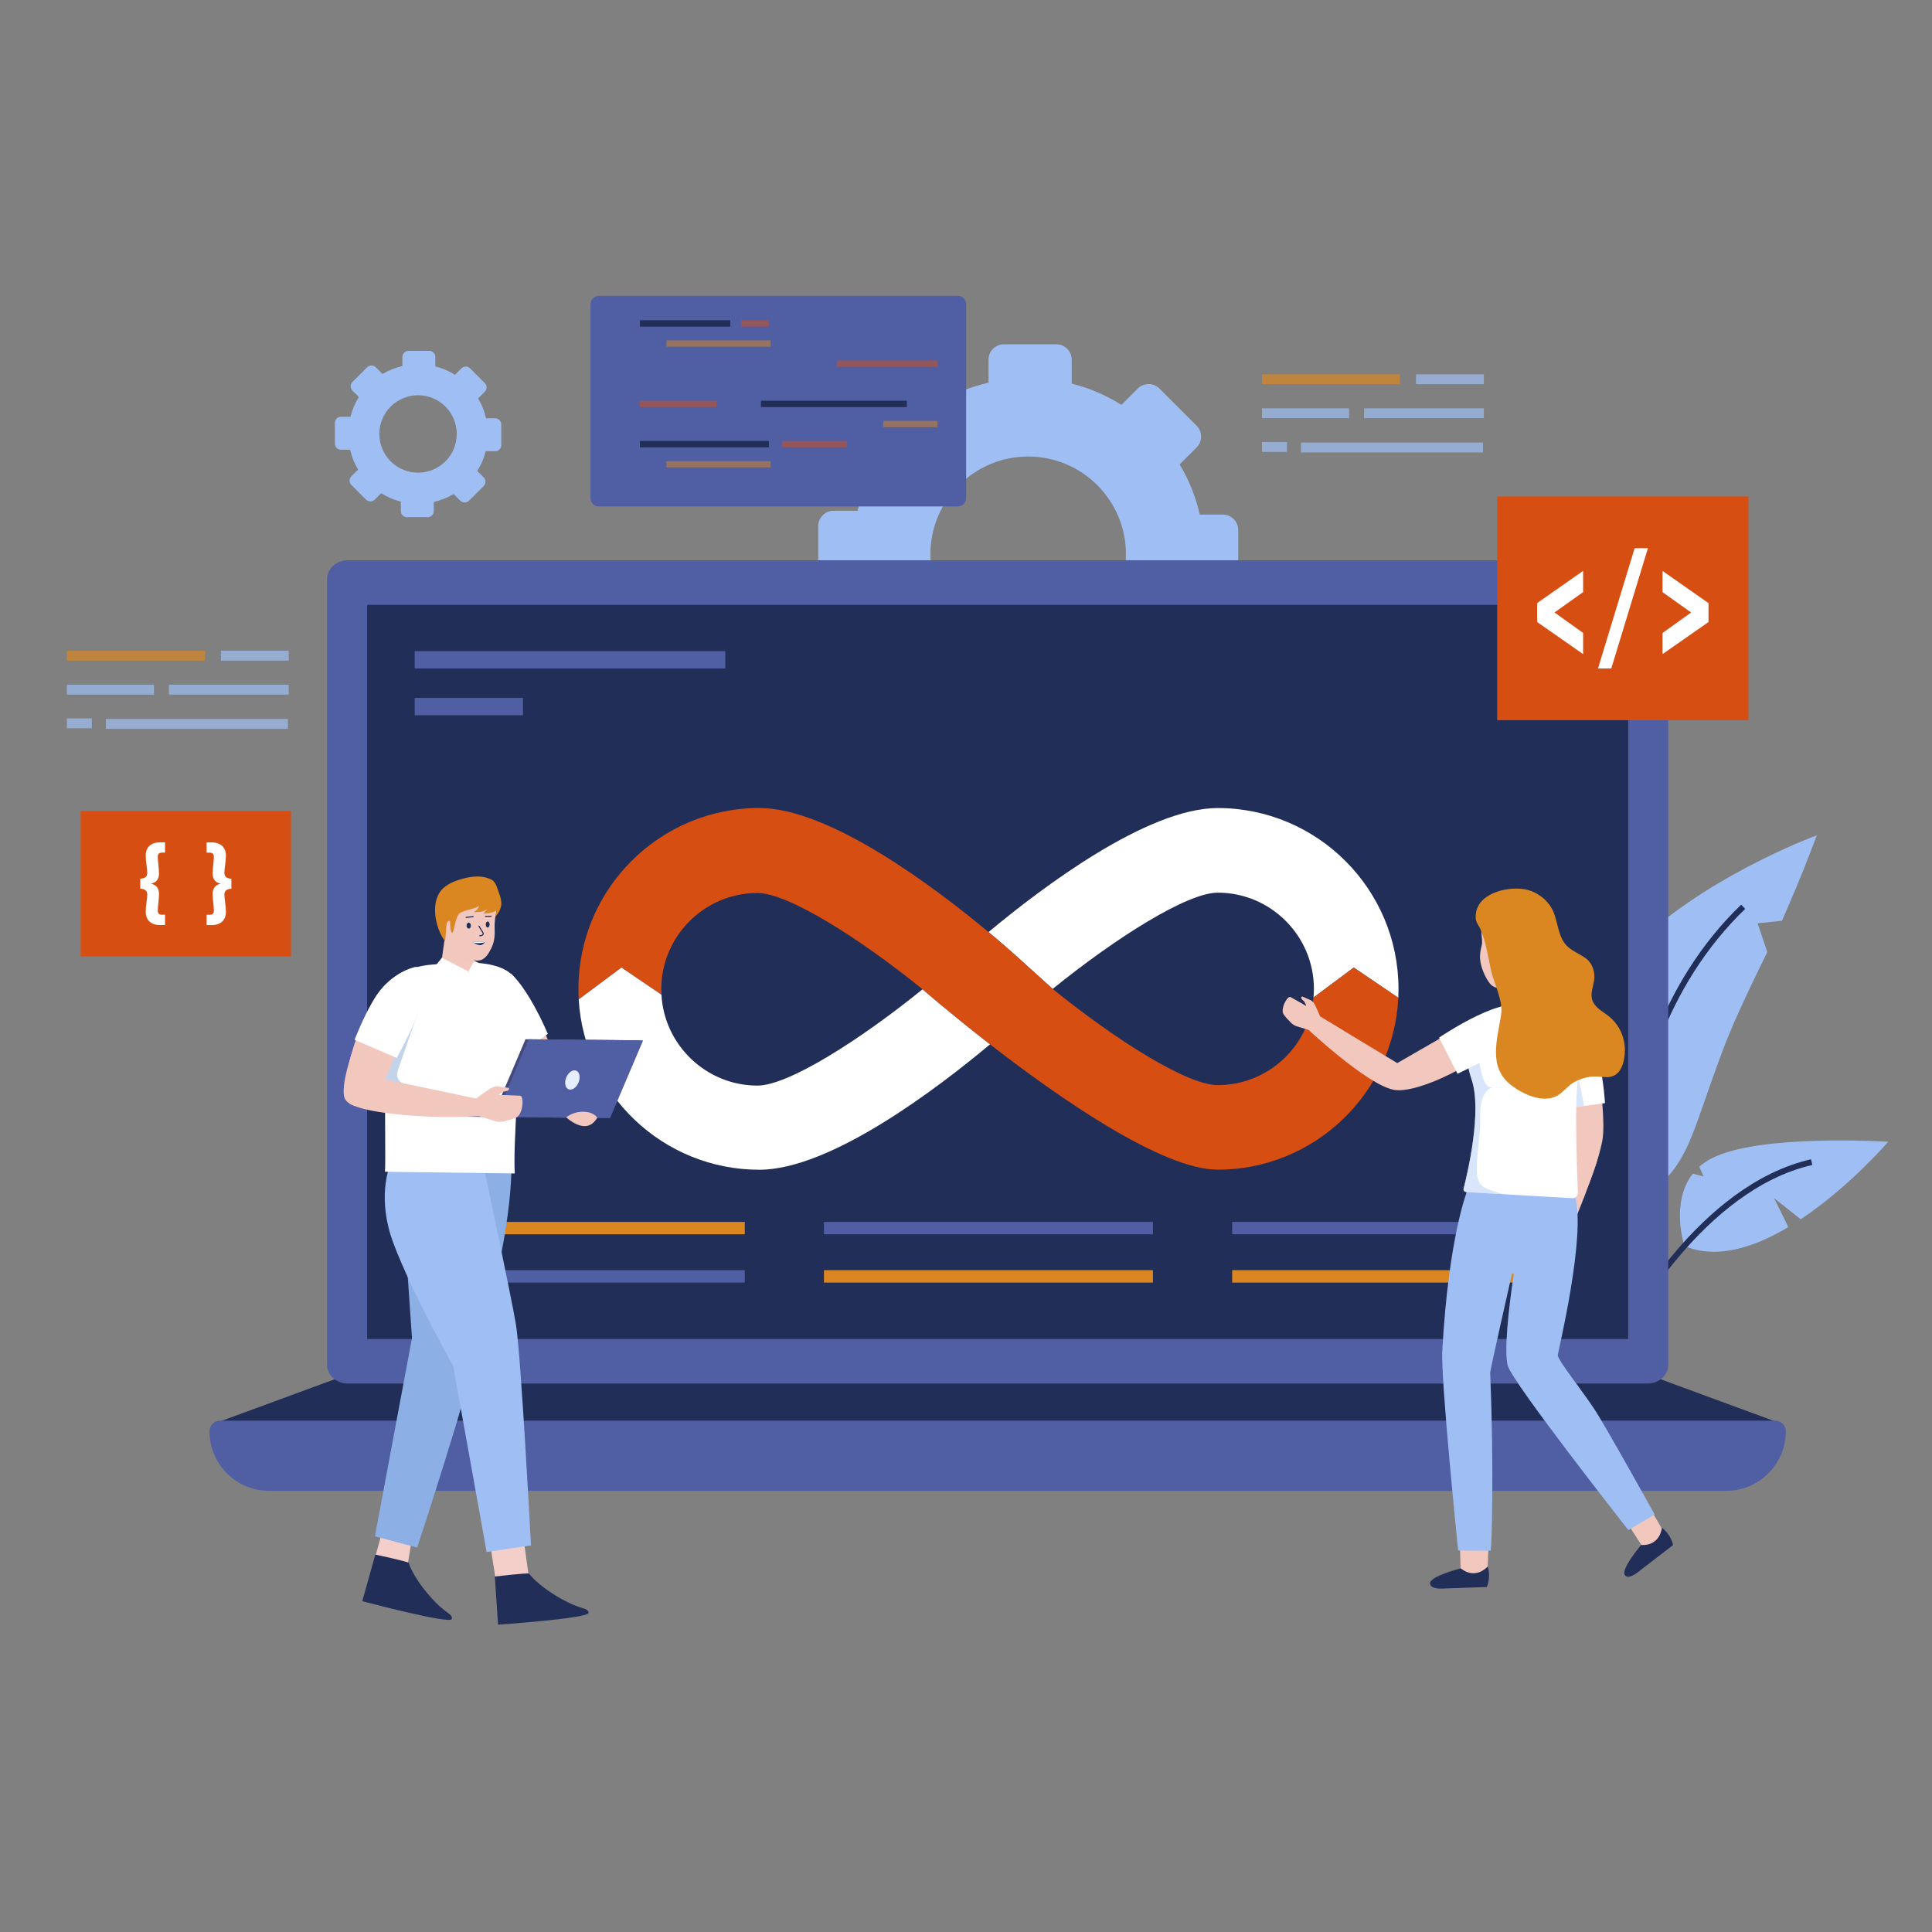 <svg xmlns="http://www.w3.org/2000/svg" enable-background="new 0 0 500 500" viewBox="0 0 500 500"><rect x="0" y="0" width="500" height="500" fill="#808080" stroke="none"/><path fill="#9fbff4" d="M316.46,133.17h-5.96c-1.05-4.64-2.84-9.01-5.21-12.99l4.39-4.39c1.55-1.55,1.55-4.07,0-5.62l-9.61-9.61
			c-1.55-1.55-4.07-1.55-5.62,0l-4.22,4.22c-3.92-2.46-8.26-4.34-12.87-5.51v-6.2c0-2.19-1.78-3.97-3.97-3.97h-13.59
			c-2.19,0-3.97,1.78-3.97,3.97v5.97c-4.64,1.05-9.02,2.84-13,5.2l0,0l-4.38-4.38c-1.55-1.55-4.07-1.55-5.62,0l-9.61,9.61
			c-1.55,1.55-1.55,4.07,0,5.62l4.23,4.23c-2.48,3.92-4.34,8.25-5.51,12.86h-6.21c-2.19,0-3.97,1.78-3.97,3.97v13.59
			c0,2.19,1.78,3.97,3.97,3.97h5.98c1.04,4.64,2.82,9.01,5.2,12.99l-4.39,4.39c-1.55,1.55-1.55,4.07,0,5.62l9.61,9.61
			c1.55,1.55,4.07,1.55,5.62,0l4.22-4.22c0,0,0,0,0,0c3.92,2.46,8.25,4.34,12.86,5.51c0,0,0,0,0,0v6.19c0,2.19,1.78,3.97,3.97,3.97
			h13.59c2.19,0,3.97-1.78,3.97-3.97v-5.97c0,0,0,0,0.01,0c4.64-1.05,9.02-2.83,12.98-5.2c0,0,0,0,0.01,0l4.39,4.39
			c1.55,1.55,4.07,1.55,5.62,0l9.61-9.61c1.55-1.55,1.55-4.07,0-5.62l-4.22-4.22c0,0,0,0,0,0c2.48-3.92,4.36-8.25,5.53-12.86h6.19
			c2.19,0,3.97-1.78,3.97-3.97v-13.59C320.44,134.95,318.66,133.17,316.46,133.17z M266.08,168.73c-13.96,0-25.29-11.32-25.29-25.29
			s11.33-25.29,25.29-25.29c13.98,0,25.31,11.32,25.31,25.29S280.06,168.73,266.08,168.73z"/><path fill="#9fbff4" d="M408.19,284.91l5.05-0.67l-4.66,2.81c2.72,13.13,10.59,22.12,11.2,22.79c0.03,0.03,0.03,0.03,0.03,0.03
				c1.88,2.06,9.02-2.72,10.35-3.93c5.24-4.69,7.66-11.56,9.93-18.01c2.78-7.87,5.42-15.8,8.75-23.45
				c2.66-6.11,5.63-12.11,8.53-18.1l-2.51-7.44l6.29-0.64c0.61-1.33,1.18-2.66,1.75-3.99c2.57-5.99,5.02-12.01,7.29-18.13
				c-1.12,0.39-30.51,11.44-48.3,29.84l2.33,3.75l-6.78,1.33c-2.24,2.81-4.15,5.81-5.63,8.93
				C407.55,269.03,407.01,277.56,408.19,284.91z"/><path fill="#9fbff4" d="M435.91,322.41l0.03,0.03c8.32,3.57,18.07,0.39,26.87-4.87c-1.15-2.39-3.48-7.11-3.69-7.41
				c-0.21-0.3,4.3,3.3,6.9,5.39c12.62-8.38,22.64-20.06,22.64-20.06s-33.32-2.12-45.7,4.3c-1.21,0.64-2.27,1.36-3.18,2.15l1.09,2.54
				l-2.78-0.73C432.22,311.21,435.91,322.41,435.91,322.41z"/><path fill="none" stroke="#212e57" stroke-miterlimit="10" stroke-width="1.513" d="M420.66,346.78c0,0-11.53-71.7,30.48-112.11"/><path fill="none" stroke="#212e57" stroke-miterlimit="10" stroke-width="1.513" d="M421.32,342.9c0,0,18.77-35.58,47.53-42.14"/><path fill="#9fbff4" d="M128.15,108.25h-2.36c-0.42-1.84-1.12-3.57-2.06-5.15l1.74-1.74c0.61-0.61,0.61-1.61,0-2.23l-3.81-3.81
			c-0.61-0.61-1.61-0.61-2.23,0L117.76,97c-1.55-0.98-3.27-1.72-5.1-2.18v-2.45c0-0.87-0.7-1.57-1.57-1.57h-5.38
			c-0.87,0-1.57,0.7-1.57,1.57v2.36c-1.84,0.42-3.57,1.13-5.15,2.06l0,0l-1.74-1.74c-0.61-0.61-1.61-0.61-2.23,0l-3.81,3.81
			c-0.61,0.61-0.61,1.61,0,2.23l1.67,1.67c-0.98,1.55-1.72,3.27-2.18,5.1h-2.46c-0.87,0-1.57,0.7-1.57,1.57v5.38
			c0,0.87,0.7,1.57,1.57,1.57h2.37c0.41,1.84,1.12,3.57,2.06,5.15l-1.74,1.74c-0.61,0.61-0.61,1.61,0,2.23l3.81,3.81
			c0.61,0.61,1.61,0.61,2.23,0l1.67-1.67c0,0,0,0,0,0c1.55,0.98,3.27,1.72,5.1,2.18c0,0,0,0,0,0v2.45c0,0.87,0.7,1.57,1.57,1.57
			h5.38c0.87,0,1.57-0.7,1.57-1.57v-2.36c0,0,0,0,0,0c1.84-0.42,3.57-1.12,5.14-2.06c0,0,0,0,0,0l1.74,1.74
			c0.61,0.61,1.61,0.61,2.23,0l3.81-3.81c0.61-0.61,0.61-1.61,0-2.23l-1.67-1.67c0,0,0,0,0,0c0.98-1.55,1.73-3.27,2.19-5.1h2.45
			c0.87,0,1.57-0.7,1.57-1.57v-5.38C129.72,108.95,129.02,108.25,128.15,108.25z M108.19,122.33c-5.53,0-10.02-4.48-10.02-10.02
			s4.49-10.02,10.02-10.02c5.54,0,10.02,4.48,10.02,10.02S113.73,122.33,108.19,122.33z"/><polygon fill="#212e57" points="460.64 368.31 55.74 368.31 88.59 356.22 427.79 356.22"/><path fill="#505ea3" d="M431.73,149.83v203.41c0,2.67-2.41,4.83-5.41,4.83H90.04c-2.98,0-5.39-2.16-5.39-4.83V149.83
						c0-2.67,2.41-4.83,5.39-4.83h336.28C429.32,145,431.73,147.16,431.73,149.83z"/><path fill="#212e57" d="M421.36,346.53c0,0.01-0.01,0.01-0.01,0.01H95.03c-0.01,0-0.01,0-0.01-0.01v-190h326.35V346.53z"/><path fill="#505ea3" d="M446.74,385.82H69.64c-8.52,0-15.42-6.9-15.42-15.42l0,0c0-1.51,1.23-2.74,2.74-2.74h402.46
						c1.51,0,2.74,1.23,2.74,2.74l0,0C462.16,378.91,455.26,385.82,446.74,385.82z"/><rect width="85.14" height="3.21" x="107.61" y="316.23" fill="#da8621"/><rect width="85.14" height="3.21" x="107.61" y="328.72" fill="#505ea3"/><rect width="85.14" height="3.21" x="213.24" y="316.23" fill="#505ea3"/><rect width="85.14" height="3.21" x="213.24" y="328.72" fill="#da8621"/><rect width="85.14" height="3.21" x="318.88" y="316.23" fill="#505ea3"/><rect width="85.14" height="3.21" x="318.88" y="328.72" fill="#da8621"/><path fill="#fff" d="M361.93,255.93c0,0.77-0.02,1.53-0.05,2.3l-11.53-7.83l-10.42,7.77c0.07-0.73,0.11-1.48,0.11-2.24
						c0-13.74-11.17-24.91-24.89-24.91c-7.97,0-26.55,11.81-42.72,24.91l-9.01-8.14c-1.44-1.3-4.09-3.65-7.59-6.57
						c13.85-11.55,41.06-32.1,59.32-32.1C340.95,209.13,361.93,230.11,361.93,255.93z"/><path fill="#d64e12" d="M350.34,250.4l-10.42,7.77c-1.13,12.68-11.82,22.66-24.78,22.66c-7.97,0-26.55-11.81-42.72-24.91
						l-9.01-8.14c-1.44-1.3-4.09-3.65-7.59-6.57c-13.87-11.55-41.07-32.1-59.32-32.1c-25.8,0-46.8,20.98-46.8,46.8
						c0,0.91,0.02,1.82,0.07,2.72l11.06-8.25l10.35,7.03c-0.02-0.46-0.04-0.91-0.04-1.39c0-13.74,11.17-24.91,24.89-24.91
						c7.97,0,26.55,11.81,42.72,24.91c0,0,7.21,6.28,17.46,14.25c17.68,13.72,44.47,32.44,58.94,32.44
						c25.04,0,45.53-19.76,46.73-44.5L350.34,250.4z"/><path fill="#fff" d="M238.74,256.04c0,0,7.21,6.28,17.46,14.25c-13.74,11.5-41.29,32.44-59.7,32.44
						c-24.89,0-45.31-19.54-46.73-44.08l11.06-8.25l10.35,7.03c0.73,13.08,11.61,23.52,24.85,23.52
						C204,280.95,222.58,269.13,238.74,256.04z"/><rect width="65.02" height="57.91" x="387.47" y="128.48" fill="#d64e12"/><path fill="#fff" d="M409.71,169.28l-11.9-8.3v-4.9l11.9-8.34v5.5l-7.4,5.26l7.4,5.31V169.28z"/><path fill="#fff" d="M413.56,173l9.48-31.13h3.44L417,173H413.56z"/><path fill="#fff" d="M430.26,169.28v-5.46l7.4-5.31l-7.4-5.26v-5.5l11.9,8.34v4.9L430.26,169.28z"/><rect width="80.4" height="4.49" x="107.31" y="168.51" fill="#505ea3"/><rect width="28.04" height="4.49" x="107.31" y="180.61" fill="#505ea3"/><g><g opacity=".7"><rect width="35.73" height="2.56" x="326.6" y="96.88" fill="#da8621"/><rect width="17.56" height="2.56" x="366.46" y="96.88" fill="#9fbff4"/></g><rect width="22.54" height="2.56" x="326.6" y="105.67" fill="#9fbff4" opacity=".7"/><rect width="31" height="2.56" x="353.02" y="105.67" fill="#9fbff4" opacity=".7"/><g opacity=".7"><rect width="6.46" height="2.56" x="326.6" y="114.39" fill="#9fbff4"/><rect width="47.12" height="2.56" x="336.68" y="114.53" fill="#9fbff4"/></g></g><g><g opacity=".7"><rect width="35.73" height="2.56" x="17.31" y="168.41" fill="#da8621"/><rect width="17.56" height="2.56" x="57.17" y="168.41" fill="#9fbff4"/></g><rect width="22.54" height="2.56" x="17.31" y="177.2" fill="#9fbff4" opacity=".7"/><rect width="31" height="2.56" x="43.72" y="177.2" fill="#9fbff4" opacity=".7"/><g opacity=".7"><rect width="6.46" height="2.56" x="17.31" y="185.92" fill="#9fbff4"/><rect width="47.12" height="2.56" x="27.39" y="186.06" fill="#9fbff4"/></g></g><g><path fill="#505ea3" d="M154.99,131.07h92.88c1.2,0,2.17-0.97,2.17-2.17V78.73c0-1.2-0.97-2.17-2.17-2.17h-92.88
					c-1.2,0-2.17,0.97-2.17,2.17v50.17C152.82,130.1,153.79,131.07,154.99,131.07z"/><rect width="23.4" height="1.65" x="165.6" y="82.88" fill="#212e57"/><rect width="7.22" height="1.65" x="191.76" y="82.88" fill="#d64e12" opacity=".5"/><rect width="1.98" height="1.65" x="160.17" y="82.88" fill="#505ea3"/><rect width="9.9" height="1.65" x="221.29" y="82.88" fill="#505ea3"/><rect width="16.71" height="1.65" x="202.44" y="82.88" fill="#505ea3"/><polygon fill="#212e57" points="193.18 114.12 191.76 114.12 165.6 114.12 165.6 115.77 191.76 115.77 193.18 115.77 198.98 115.77 198.98 114.12"/><rect width="1.98" height="1.65" x="160.17" y="114.12" fill="#505ea3"/><rect width="5.46" height="1.65" x="221.29" y="114.12" fill="#505ea3"/><rect width="16.71" height="1.65" x="202.44" y="114.12" fill="#d64e12" opacity=".5"/><rect width="4.79" height="1.65" x="165.6" y="88.08" fill="#505ea3"/><rect width="26.97" height="1.65" x="172.47" y="88.08" fill="#da8621" opacity=".5"/><rect width="1.98" height="1.65" x="160.17" y="88.08" fill="#505ea3"/><rect width="40.18" height="1.65" x="202.44" y="88.08" fill="#505ea3"/><rect width="4.79" height="1.65" x="165.6" y="119.33" fill="#505ea3"/><rect width="4.79" height="1.65" x="204.35" y="119.33" fill="#505ea3"/><rect width="26.97" height="1.65" x="172.47" y="119.33" fill="#da8621" opacity=".5"/><rect width="1.98" height="1.65" x="160.17" y="119.33" fill="#505ea3"/><rect width="29.28" height="1.65" x="213.33" y="119.33" fill="#505ea3"/><g><rect width="14.56" height="1.65" x="165.6" y="93.29" fill="#505ea3"/><rect width="7.09" height="1.65" x="181.91" y="93.29" fill="#505ea3"/><rect width="1.98" height="1.65" x="160.17" y="93.29" fill="#505ea3"/><rect width="21.95" height="1.65" x="192.25" y="93.29" fill="#505ea3"/><rect width="26.04" height="1.65" x="216.58" y="93.29" fill="#d64e12" opacity=".5"/></g><g><rect width="38.58" height="1.65" x="165.6" y="98.5" fill="#505ea3"/><rect width="1.98" height="1.65" x="160.17" y="98.5" fill="#505ea3"/><rect width="28.48" height="1.65" x="206.2" y="98.5" fill="#505ea3"/></g><g><rect width="19.81" height="1.65" x="165.6" y="103.71" fill="#d64e12" opacity=".5"/><rect width="1.98" height="1.65" x="160.17" y="103.71" fill="#505ea3"/><rect width="37.76" height="1.65" x="196.93" y="103.71" fill="#212e57"/><rect width="5.09" height="1.65" x="237.53" y="103.71" fill="#505ea3"/><rect width="5.09" height="1.65" x="188.04" y="103.71" fill="#505ea3"/></g><g><rect width="9.96" height="1.65" x="165.6" y="108.91" fill="#505ea3"/><rect width="9.96" height="1.65" x="185.68" y="108.91" fill="#505ea3"/><rect width="1.98" height="1.65" x="160.17" y="108.91" fill="#505ea3"/><rect width="25.8" height="1.65" x="199.35" y="108.91" fill="#505ea3"/><rect width="14.06" height="1.65" x="228.56" y="108.91" fill="#da8621" opacity=".5"/><rect width="5.09" height="1.65" x="178.26" y="108.91" fill="#505ea3"/></g></g><g><path fill="#f2c7bd" d="M405.98,312.07l-23.86-1.97l0.62-40.94l5.61-8.64l7.66-5.18l7.06,1.65c4.01,0.94,6.74,4.66,6.43,8.76
				l-3.77,28.84L405.98,312.07z"/><path fill="#f2c7bd" d="M398.87,250.42l-0.33,8.22c0,0-1.78,0.97-5.84,0.8c-2.19-0.09-2.64-1.15-2.64-1.15l0.12-3.04L398.87,250.42
				z"/><path fill="#f2c7bd" d="M400.08,244.32c-0.03,0.3-0.05,0.57-0.08,0.84c0,0.1,0,0.19,0,0.3c0,4.89-3.34,9.98-8.08,10.5
				c0,0-0.04,0.01-0.11,0.01c-0.04,0-0.1,0.01-0.16,0c-1.01,0.08-4.67,0.23-5.95-1.29c-1.49-1.79-2.76-5.02-2.67-7.18
				c0.09-2.17,0.5-2.66,0.54-3.54c0.03-0.68-0.25-2.83-0.22-3.76c0.15-4.35,3.25-8.56,8.46-8.34
				C399.6,232.19,400.51,239.09,400.08,244.32z"/><path fill="#f2c7bd" d="M412.88,295.75c-2.72,0.55-7.39-14.97-8.89-21.71c-1.49-6.73-1.47-12.31,1.86-12.98
					c3.32-0.67,5.52,4.45,6.77,11.23C413.86,279.08,415.6,295.2,412.88,295.75z"/><path fill="#f2c7bd" d="M400.94,324.88c-2.31-0.86,3.41-18.08,5.21-22.88c1.79-4.79,4.04-9.72,6.63-8.76
						c2.59,0.97,1.05,6.16-0.75,10.96C410.24,308.99,403.25,325.74,400.94,324.88z"/><path fill="#f2c7bd" d="M414.58,284.41c0,0,0.64,6.55,0.24,9.87c-0.85,7.03-9.09,25.89-9.09,25.89l-4.32-2.45
					c0,0,5.8-23.31,5.86-24.61s-1.76-7.68-1.76-7.68L414.58,284.41z"/><path fill="#fff" d="M402.43,274.96c0.09,1.75,1.16,6.32,1.89,9.27c0.38,1.57,0.67,2.68,0.67,2.68l4.97-0.68l5.41-0.74
					c0,0-1.04-19.9-7.75-19.71C402.25,265.92,402.29,272.26,402.43,274.96z"/><path fill="#9fbff4" d="M404.32,284.23c0.38,1.57,0.67,2.68,0.67,2.68l4.97-0.68l-2.36-12.1L404.32,284.23z" opacity=".4"/><path fill="#f2c7bd" d="M402.64,317.75l-0.02-0.57l-1.2,0.53l-0.01,0.01l-2.03,1.01c-0.52,0.26-0.97,0.64-1.3,1.12l-0.94,2.4
						c0,0,0.31,0.73,1.17-0.45c0.22-0.31,0.79-0.54,1.26-0.7l-0.69,1.27l-1.47,2.9c-0.38,0.83,3.4,2.67,4.66,1.5l0.71-0.58
						c0.85-0.93,1.68-1.5,2.1-2.69l0.86-3.33L402.64,317.75z"/><path fill="#f2c7bd" d="M387.99,307.51c2.47,0.62,4.23,4.23,3.83,7.82c-0.31,2.86-1.02,6.56-2.51,10.97
				c-3.71,11-5.9,25.4-9.4,25.75c-3.5,0.36-5.66-8.16-3.54-19.83c1.91-10.55,3.19-24.23,5.68-25.2
				C383.32,306.54,385.82,306.97,387.99,307.51z"/><path fill="#f2c7bd" d="M378.58,344.34c9.43-3.29,7.15,49.96,4.26,58.29c-2.89,8.32-5.2-20.43-6.32-34.56
						C375.41,353.94,374.88,345.64,378.58,344.34z"/><path fill="#f2c7bd" d="M385.52,394.19c-0.1,0.15-0.58,13.18-0.58,13.18s-6.88,0.6-6.9,0.17c-0.02-0.43-0.39-13.61-0.39-13.61
					L385.52,394.19z"/><path fill="#f2c7bd" d="M424.46,385.78c-0.01,0.18,6.36,11.08,6.36,11.08s-5.02,4.55-5.26,4.18c-0.24-0.36-6.48-10.07-6.48-10.07
				L424.46,385.78z"/><path fill="#f2c7bd" d="M402.92,308.73c2.5,0.53,4.39,4.06,4.13,7.67c-0.2,2.87-0.77,6.59-2.08,11.06
				c-3.28,11.14-4.91,25.61-8.39,26.1c-3.48,0.49-5.97-7.94-4.31-19.68c1.5-10.61,2.25-24.34,4.7-25.4
				C398.22,307.94,400.74,308.27,402.92,308.73z"/><path fill="#f2c7bd" d="M393.14,350.01c5.96-8.01,33.13,37.93,35.4,46.44c2.27,8.51-14.96-14.57-23.8-25.64
					C395.89,359.74,390.79,353.16,393.14,350.01z"/><path fill="#9fbff4" d="M377.37,401.26c0,0,8.41,0.1,8.43,0.04c0.22-0.95,0.91-20.73-0.15-46.07c0-0.58,5.31-24.22,5.67-25.67
				l0.46,0.13c-0.22,1.37-1.97,12.84-1.94,19.74c0,1.58,0.1,2.93,0.32,3.88c1,4.23,31.25,42.66,31.25,42.66l5.39-3.16l1.4-0.82
				l0.03-0.02c0,0-12.55-22.65-15.66-27.36c-3.25-4.94-9.53-12.74-9.42-13.91c0.13-1.15,7.4-31.04,4.45-41.2
				c-4.83-16.65-27.76-1.66-27.76-1.66s-4.93,11.82-6.58,41.79C372.84,357.14,377.37,401.26,377.37,401.26z"/><path fill="#fff" d="M379.42,308.5l9.99,0.58l17.49,1.01c0.82,0.05,1.48-0.6,1.45-1.42c-0.22-5.51-0.88-24.46,0.02-28.94
				c3.2-15.88,0.84-21.13-3.57-22.55c-6.6-2.15-13.15,1.41-15.39,3.34c-3.98,3.43-9.14,3.01-9.67,8.51
				c-0.11,1.12-0.18,2.89,0.16,6.2c0.06,0.68,0.17,1.39,0.35,2.11c0,0,0,0,0,0.02c0.06,0.27,0.13,0.54,0.22,0.8
				c0.16,0.52,0.27,0.92,0.33,1.07c2.87,8.1-1.03,24.49-2.02,28.37C378.66,308.05,378.96,308.47,379.42,308.5z"/><path fill="#9fbff4" d="M379.42,308.5l9.99,0.58c-2.22-0.5-4.45-1.2-5.7-2.07c-3.09-2.16-0.5-10.49-0.66-17.91
				c-0.16-7.4,3.27-7.63,3.27-7.63c-3.07,0.03-2.9-5.72-3.92-7.94c0.06,0.68-3.41,0.58-2.16,3.82c0,0,0,0,0,0.02
				c0.06,0.27,0.13,0.54,0.22,0.8c0.16,0.52,0.27,0.92,0.33,1.07c2.87,8.1-1.03,24.49-2.02,28.37
				C378.66,308.05,378.96,308.47,379.42,308.5z" opacity=".4"/><path fill="#f2c7bd" d="M359.71,281.28c-1.41-2.37,11.59-11.82,17.4-15.43c5.81-3.6,11.04-5.4,12.76-2.51
					c1.72,2.89-2.36,6.62-8.3,10.01C375.64,276.74,361.12,283.64,359.71,281.28z"/><path fill="#f2c7bd" d="M335.26,261.18c1.44-1.97,16.37,8.07,20.47,11.06c4.1,2.99,8.21,6.45,6.6,8.66
						c-1.61,2.21-6.16-0.64-10.27-3.63S333.82,263.16,335.26,261.18z"/><path fill="#f2c7bd" d="M372.67,268.75l-11.06,6.38l-21.4-12.95l-3.19,2.86c0,0,16.97,16.12,24.01,17.05
					c5.46,0.72,16.33-5.07,16.33-5.27C377.35,276.62,372.67,268.75,372.67,268.75z"/><path fill="#fff" d="M372.43,268.53l4.77,9.37c0,0,7.78-3.8,10.13-5.11c2.35-1.31,10.04-6.59,7.31-11.2
					C391.21,255.82,372.43,268.53,372.43,268.53z"/><path fill="#f2c7bd" d="M341.26,263.56l0.57,0.01l-0.48-1.22l0-0.01l-0.93-2.07c-0.24-0.53-0.6-0.99-1.06-1.35l-2.36-1.04
						c0,0-0.74,0.28,0.4,1.19c0.3,0.24,0.51,0.81,0.65,1.29l-1.24-0.74l-2.84-1.59c-0.81-0.41-2.8,3.28-1.69,4.59l0.55,0.73
						c0.9,0.89,1.43,1.74,2.6,2.21l3.3,1L341.26,263.56z"/><path fill="#da8621" d="M388.47,262.75c-1.01,6.39-3.39,13.48,2.68,18.14c3.01,2.31,8.14,4.72,11.84,2.68
				c1.61-0.88,2.66-2.49,4.24-3.42c1.76-1.04,3.9-1.62,5.94-1.55c0.95,0.04,1.91,0.2,2.86,0.17c2.71-0.11,3.86-2.33,4.29-4.74
				c0.79-4.38-0.76-8.69-4.37-11.34c-1.35-0.99-2.93-1.87-3.69-3.44c-0.83-1.72-0.02-3.62,0.27-5.37c0.37-2.22-0.36-4.62-2.23-5.94
				c-2.34-1.64-4.71-2.17-6.06-4.95c-1.23-2.53-1.3-5.48-2.67-7.94c-1.27-2.28-3.77-4.15-6.3-4.77c-4.4-1.07-12.44,0.52-13.29,5.98
				c-0.06,0.41-0.15,1.31,0.01,1.89c0.31,1.09,0.77,1.4,1.2,2.42c1.33,3.17,1.88,6.7,2.59,10.1c0.72,3.42,2.5,6.68,2.77,10.19
				C388.61,261.51,388.57,262.14,388.47,262.75z"/><path fill="#212e57" d="M385.02,405.39c0,0-3.03,3.63-6.98,0.5c0,0-7.96,2.03-7.95,3.86c0.01,1.83,4.14,1.33,4.14,1.33l10.54-0.36
				C384.77,410.72,385.93,408.46,385.02,405.39z"/><path fill="#212e57" d="M430.09,395.38c0,0-0.34,4.72-5.39,4.47c0,0-5.29,6.29-4.21,7.77c1.08,1.48,4.14-1.33,4.14-1.33l8.36-6.43
				C432.99,399.86,432.62,397.34,430.09,395.38z"/></g><g><path fill="#f4cec9" d="M120.7,295.79c-10.58-1.92-7.54,8.89-7.44,17.83c0.65,14.16-5.26,31.1-0.23,34.15
					c13.57,7.45,20.2-44.73,16.68-47.92C128.06,298.38,124.15,296.9,120.7,295.79z"/><path fill="#f4cec9" d="M117.91,345.66c-8.72-9.3-17.96,39.41-18.06,53.6c-0.1,14.19,4.72,5.5,11.25-15.9
						C117.63,361.96,121.34,349.33,117.91,345.66z"/><polygon fill="#f4cec9" points="98.58 397.59 97.2 402.62 105.56 404.56 106.39 399.58"/><path fill="#212e57" d="M105.77,404.49c0,0,0.94,3.39,5.36,8.47c4.42,5.08,6,4.51,5.79,6.02c-0.2,1.51-23.16-4.6-23.16-4.6
						l3.37-12.06C97.14,402.33,105.83,404.17,105.77,404.49z"/><path fill="#8cb0e5" d="M131.96,295.69c0,0,2.14,9.18-3.35,34.22c-0.61,2.76-1.33,5.77-2.13,8.94
					c-6.32,24.77-17.76,59.36-18.5,61.56c-0.02,0.07-0.03,0.11-0.03,0.11l-10.92-2.94l9.59-51.3l-1.82-26.34l-0.05-0.74l-1.27-18.27
					L131.96,295.69z"/><path fill="#f4cec9" d="M107.76,303.13c-10.3,3.12-2.51,11.3,1.78,19.17c7.24,12.23,9.96,29.9,15.86,30.31
					c15.56,0.41-3.1-48.78-7.73-50C115.5,302.06,111.34,302.53,107.76,303.13z"/><path fill="#f4cec9" d="M128.15,345.22c-11.35-5.97-3.85,42.96,0.79,56.38c5.53,15.99,6.42,6.35,5.34-18.62
						C133.32,360.69,132.62,347.57,128.15,345.22z"/><polygon fill="#f4cec9" points="126.92 400.07 128.21 408.26 136.77 407.4 135.63 399.21"/><path fill="#212e57" d="M136.94,407.27c0,0,2.02,2.9,7.9,6.27c5.88,3.37,7.18,2.33,7.49,3.81c0.31,1.49-23.44,3.11-23.44,3.11
						l-0.83-12.46C128.05,408.01,136.89,406.95,136.94,407.27z"/><path fill="#9fbff4" d="M100.72,302.21c0,0-3.18,8.1,1.06,19.44c4.85,12.96,15.49,31.81,15.49,31.81l8.67,48.2l11.48-1.71
					c0,0-2.6-49.49-3.9-57.2c-1.3-7.71-8.23-40.28-8.23-40.28L100.72,302.21z"/><g><path fill="#f2c7bd" d="M129.48,251.17c6.33-0.05,19.05,31.07,14.69,31.91C138.43,287.47,119.33,253.29,129.48,251.17z"/><path fill="#fff" d="M132.16,251.92c0,0,4.2,3.23,9.62,15.64l-10.75,7.94l-7.44-8.51L132.16,251.92z"/><polygon fill="#f2c7bd" points="113.85 251.75 119.05 255.61 122.73 252.29 122.7 247.32 115.28 241.57 115.15 242.46 114.78 245.1"/><path fill="#f2c7bd" d="M115.05,243.37c2.05,4.01,6.74,5.96,7.66,6.23l-0.01-1.04l-6.92-6.07c0,0-0.27-0.03-0.63-0.03
								L115.05,243.37z" opacity=".5"/><path fill="#f2c7bd" d="M114.65,242.61c0,0,1.39,3.05,4.58,4.58c1.5,0.72,3.2,1.7,4.93,1.35c1.52-0.31,2.32-1.83,2.96-3.09
									c0.63-1.23,0.91-2.61,0.91-3.99c-0.01-1.49-0.09-2.92,0.22-4.39c0.25-1.16,0.61-2.6-0.09-3.67
									c-0.9-1.39-7.89-3.09-7.89-3.09l-4.09,2.29l-3.1,2.07L114.65,242.61z"/><path fill="#212e57" d="M126.71,239.26c0,0.43-0.23,0.78-0.51,0.77c-0.28,0-0.5-0.35-0.49-0.78c0-0.21,0.06-0.41,0.15-0.55
											c0.09-0.14,0.22-0.23,0.35-0.22C126.5,238.48,126.72,238.83,126.71,239.26z"/><path fill="#212e57" d="M121.86,239.55c0,0.43-0.25,0.78-0.56,0.77s-0.55-0.35-0.55-0.78c0-0.21,0.07-0.41,0.17-0.55
											c0.1-0.14,0.24-0.23,0.39-0.22C121.62,238.77,121.86,239.12,121.86,239.55z"/><line x1="122.45" x2="120.63" y1="237.22" y2="237.42" fill="none" stroke="#212e57" stroke-linecap="round" stroke-linejoin="round" stroke-miterlimit="10" stroke-width=".279"/><line x1="127.1" x2="125.65" y1="237.13" y2="237.15" fill="none" stroke="#212e57" stroke-linecap="round" stroke-linejoin="round" stroke-miterlimit="10" stroke-width=".279"/><path fill="none" stroke="#212e57" stroke-linecap="round" stroke-linejoin="round" stroke-miterlimit="10" stroke-width=".279" d="M123.96,239.69c0,0,0.57,1.01,0.77,1.28s0.83,1.16-0.57,1.2"/><path fill="#212e57" d="M122.21,243.64c0,0,0.15,0.15,0.4,0.33c0.37,0.27,0.97,0.61,1.67,0.63c0.5,0.02,0.98-0.48,1.23-0.77
									c0.1-0.12,0.16-0.21,0.16-0.21s-0.32,0.02-0.78,0.04c-0.5,0.02-1.15,0.04-1.73,0.03
									C122.79,243.7,122.45,243.67,122.21,243.64z"/><path fill="#fff" d="M122.21,243.64c0,0,0.15,0.15,0.4,0.33c1.44,0.28,2.57-0.03,2.9-0.14c0.1-0.12,0.16-0.21,0.16-0.21
									s-0.32,0.02-0.78,0.04c-0.5,0.02-1.15,0.04-1.73,0.03C122.79,243.7,122.45,243.67,122.21,243.64z"/><path fill="#da8621" d="M123.96,234.44c0,0-0.2,1.09-1.35,1.58c0,0,2.16,0.25,3.46-0.71c0,0-0.61,0.94-1.12,1.09
								c0,0,2.7,0.13,3.56-0.87l-0.31,1.7c0,0,1.58-1.58,1.55-3.49c-0.02-1.35-0.63-2.6-1.04-3.86c-0.27-0.83-0.67-1.76-1.48-2.2
								c-2.16-1.15-4.79-0.96-7.09-0.37c-1.83,0.47-3.71,1.11-5.18,2.33c-3.9,3.25-2.4,10.43,0.22,14.02c0,0,0.32-3.29,0.37-4.31
								c0.05-1.02,0.97-1.27,0.94-0.79c-0.03,0.48,0.05,2.86,0.56,2.83c0.51-0.03,0.71-4.18,1.93-5.05S122.97,235.25,123.96,234.44z
								"/><path fill="#fff" d="M99.63,303.25l33.6,0.44c-0.5-7.02,1.36-30.01,1.59-36.28c0-0.01,0-0.01,0-0.01
							c0.01-0.22,0.01-0.44,0.02-0.66c0.17-5.06,0.14-9.19-0.29-10.73c-0.6-2.14-1.59-3.7-3.55-4.87c-2.12-1.26-5.1-1.79-7.51-1.94
							c-0.97,5.5-8.57,0.16-8.57,0.16s-1.81,0.19-3.12,0.28c-3.06,0.21-8.33,1.23-9.36,5.78c-0.5,2.2-1.07,7.93-1.68,14.42
							c-0.34,3.66-0.69,7.57-1.04,11.22C99.52,283.25,99.84,301.36,99.63,303.25z"/><rect width="31.82" height="1.55" x="116.93" y="287.55" fill="#444a7c" transform="matrix(1 .01 -.01 1 2.85 -1.296)"/><polygon fill="#444a7c" points="157.06 289.34 127.45 289.05 136 268.95 165.61 269.24"/><polygon fill="#505ea3" points="157.89 289.35 128.28 289.06 136.84 268.96 166.44 269.25"/><ellipse cx="148.13" cy="279.52" fill="#e6edfc" rx="2.6" ry="1.72" transform="rotate(-67.574 148.118 279.508)"/><polyline fill="#fff" points="122.72 248.66 121.21 251.42 122.82 252.67 124.04 249.27"/><polygon fill="#fff" points="121.21 251.42 114.36 247.87 113 249.58 120.22 253.37"/><path fill="#c3d3ea" d="M108.18,262.05c0,0-4.66,13.28-5.18,14.88c-0.52,1.6-0.22,2.9,2.15,3.9c2.37,0.99-3.71,2.86-3.83,2.51
							c-0.12-0.35-8.04-7.18-7.56-7.6C94.23,275.32,108.18,262.05,108.18,262.05z"/><path fill="#f2c7bd" d="M106.02,253.33c4.24,4.7-11.04,35.42-14.57,32.72C84.36,284.68,97.69,247.17,106.02,253.33z"/><path fill="#f2c7bd" d="M92.31,269.05c0,0-5.02,12.82-2.81,15.65s23.23,4.33,23.23,4.33l0.87-5.77c0,0-14.62-3.5-14.66-3.72
							s3.52-6.55,3.52-6.55L92.31,269.05z"/><path fill="#f2c7bd" d="M89.05,283.26c0.02,1.01,0.65,1.92,1.53,2.42c6.88,3.91,37.22,4.23,36.36,2.1
									C126.97,286.16,88.91,275.65,89.05,283.26z"/><polygon fill="#f2c7bd" points="123.24 284.3 99.64 279.35 102.26 273.26 92.08 269.22 90.03 283.13 104.62 288.59 124.05 288.89 124.05 284.29"/><path fill="#f2c7bd" d="M133.47,289.25l-1.01,0.4c-1.45,0.34-2.51,0.87-3.98,0.61l-0.51-0.16l-3.93-1.22l-0.22-4.24l-0.58-0.35
								l1.24-0.93l0.01-0.01l2.22-1.52c0.57-0.38,1.22-0.63,1.9-0.7l3.02,0.41c0,0,0.57,0.74-1.14,0.95
								c-0.45,0.06-1.02,0.5-1.45,0.9l0.76,0.01l0.95,0.01l3.86,0.15C135.68,283.66,135.4,288.62,133.47,289.25z"/><path fill="#fff" d="M102.66,273.79C102.66,273.79,102.66,273.79,102.66,273.79c2.14-3.95,4.82-9.18,5.52-11.74
							c0,0,4.68-9.77,1.15-11.35c-0.47-0.21-1.47-0.55-1.95-0.43c-3.6,0.9-7.35,3.52-9.86,7.2c-1.68,2.45-3.91,6.94-5.75,11.63
							c0,0-0.01,0.01-0.01,0.01L102.66,273.79z"/><path fill="#f2c7bd" d="M146.55,289.16c0,0,2.28,2.2,4.63,2.28c2.35,0.07,3.38-2.2,3.38-2.2s-0.83-1.46-3.45-1.52
							C148.26,287.63,146.55,289.16,146.55,289.16z"/></g></g><g><rect width="54.44" height="37.57" x="20.87" y="209.92" fill="#d64e12"/><path fill="#fff" d="M36.3,229.99v-2.59c1.27-0.06,1.81-0.57,1.81-1.47c0-1.18-0.4-3.06-0.4-4.51c0-2.21,1.46-3.42,3.63-3.42
					h1.37v2.66h-0.74c-0.82,0-1.14,0.36-1.14,1.08c0,1.03,0.32,2.99,0.32,4.32c0,1.35-0.63,2.34-2.04,2.61v0.04
					c1.41,0.29,2.04,1.26,2.04,2.63c0,1.33-0.32,3.27-0.32,4.3c0,0.72,0.32,1.1,1.14,1.1h0.74v2.66h-1.37
					c-2.17,0-3.63-1.22-3.63-3.44c0-1.45,0.4-3.33,0.4-4.51C38.11,230.62,37.57,230.05,36.3,229.99z"/><path fill="#fff" d="M58.07,231.46c0,1.18,0.4,3.06,0.4,4.51c0,2.23-1.46,3.44-3.63,3.44h-1.37v-2.66h0.74
					c0.82,0,1.14-0.38,1.14-1.1c0-1.03-0.32-2.97-0.32-4.3c0-1.37,0.63-2.34,2.04-2.63v-0.04c-1.41-0.27-2.04-1.26-2.04-2.61
					c0-1.33,0.32-3.29,0.32-4.32c0-0.72-0.32-1.08-1.14-1.08h-0.74v-2.66h1.37c2.17,0,3.63,1.22,3.63,3.42c0,1.45-0.4,3.33-0.4,4.51
					c0,0.89,0.53,1.41,1.81,1.47v2.59C58.61,230.05,58.07,230.62,58.07,231.46z"/></g></svg>
